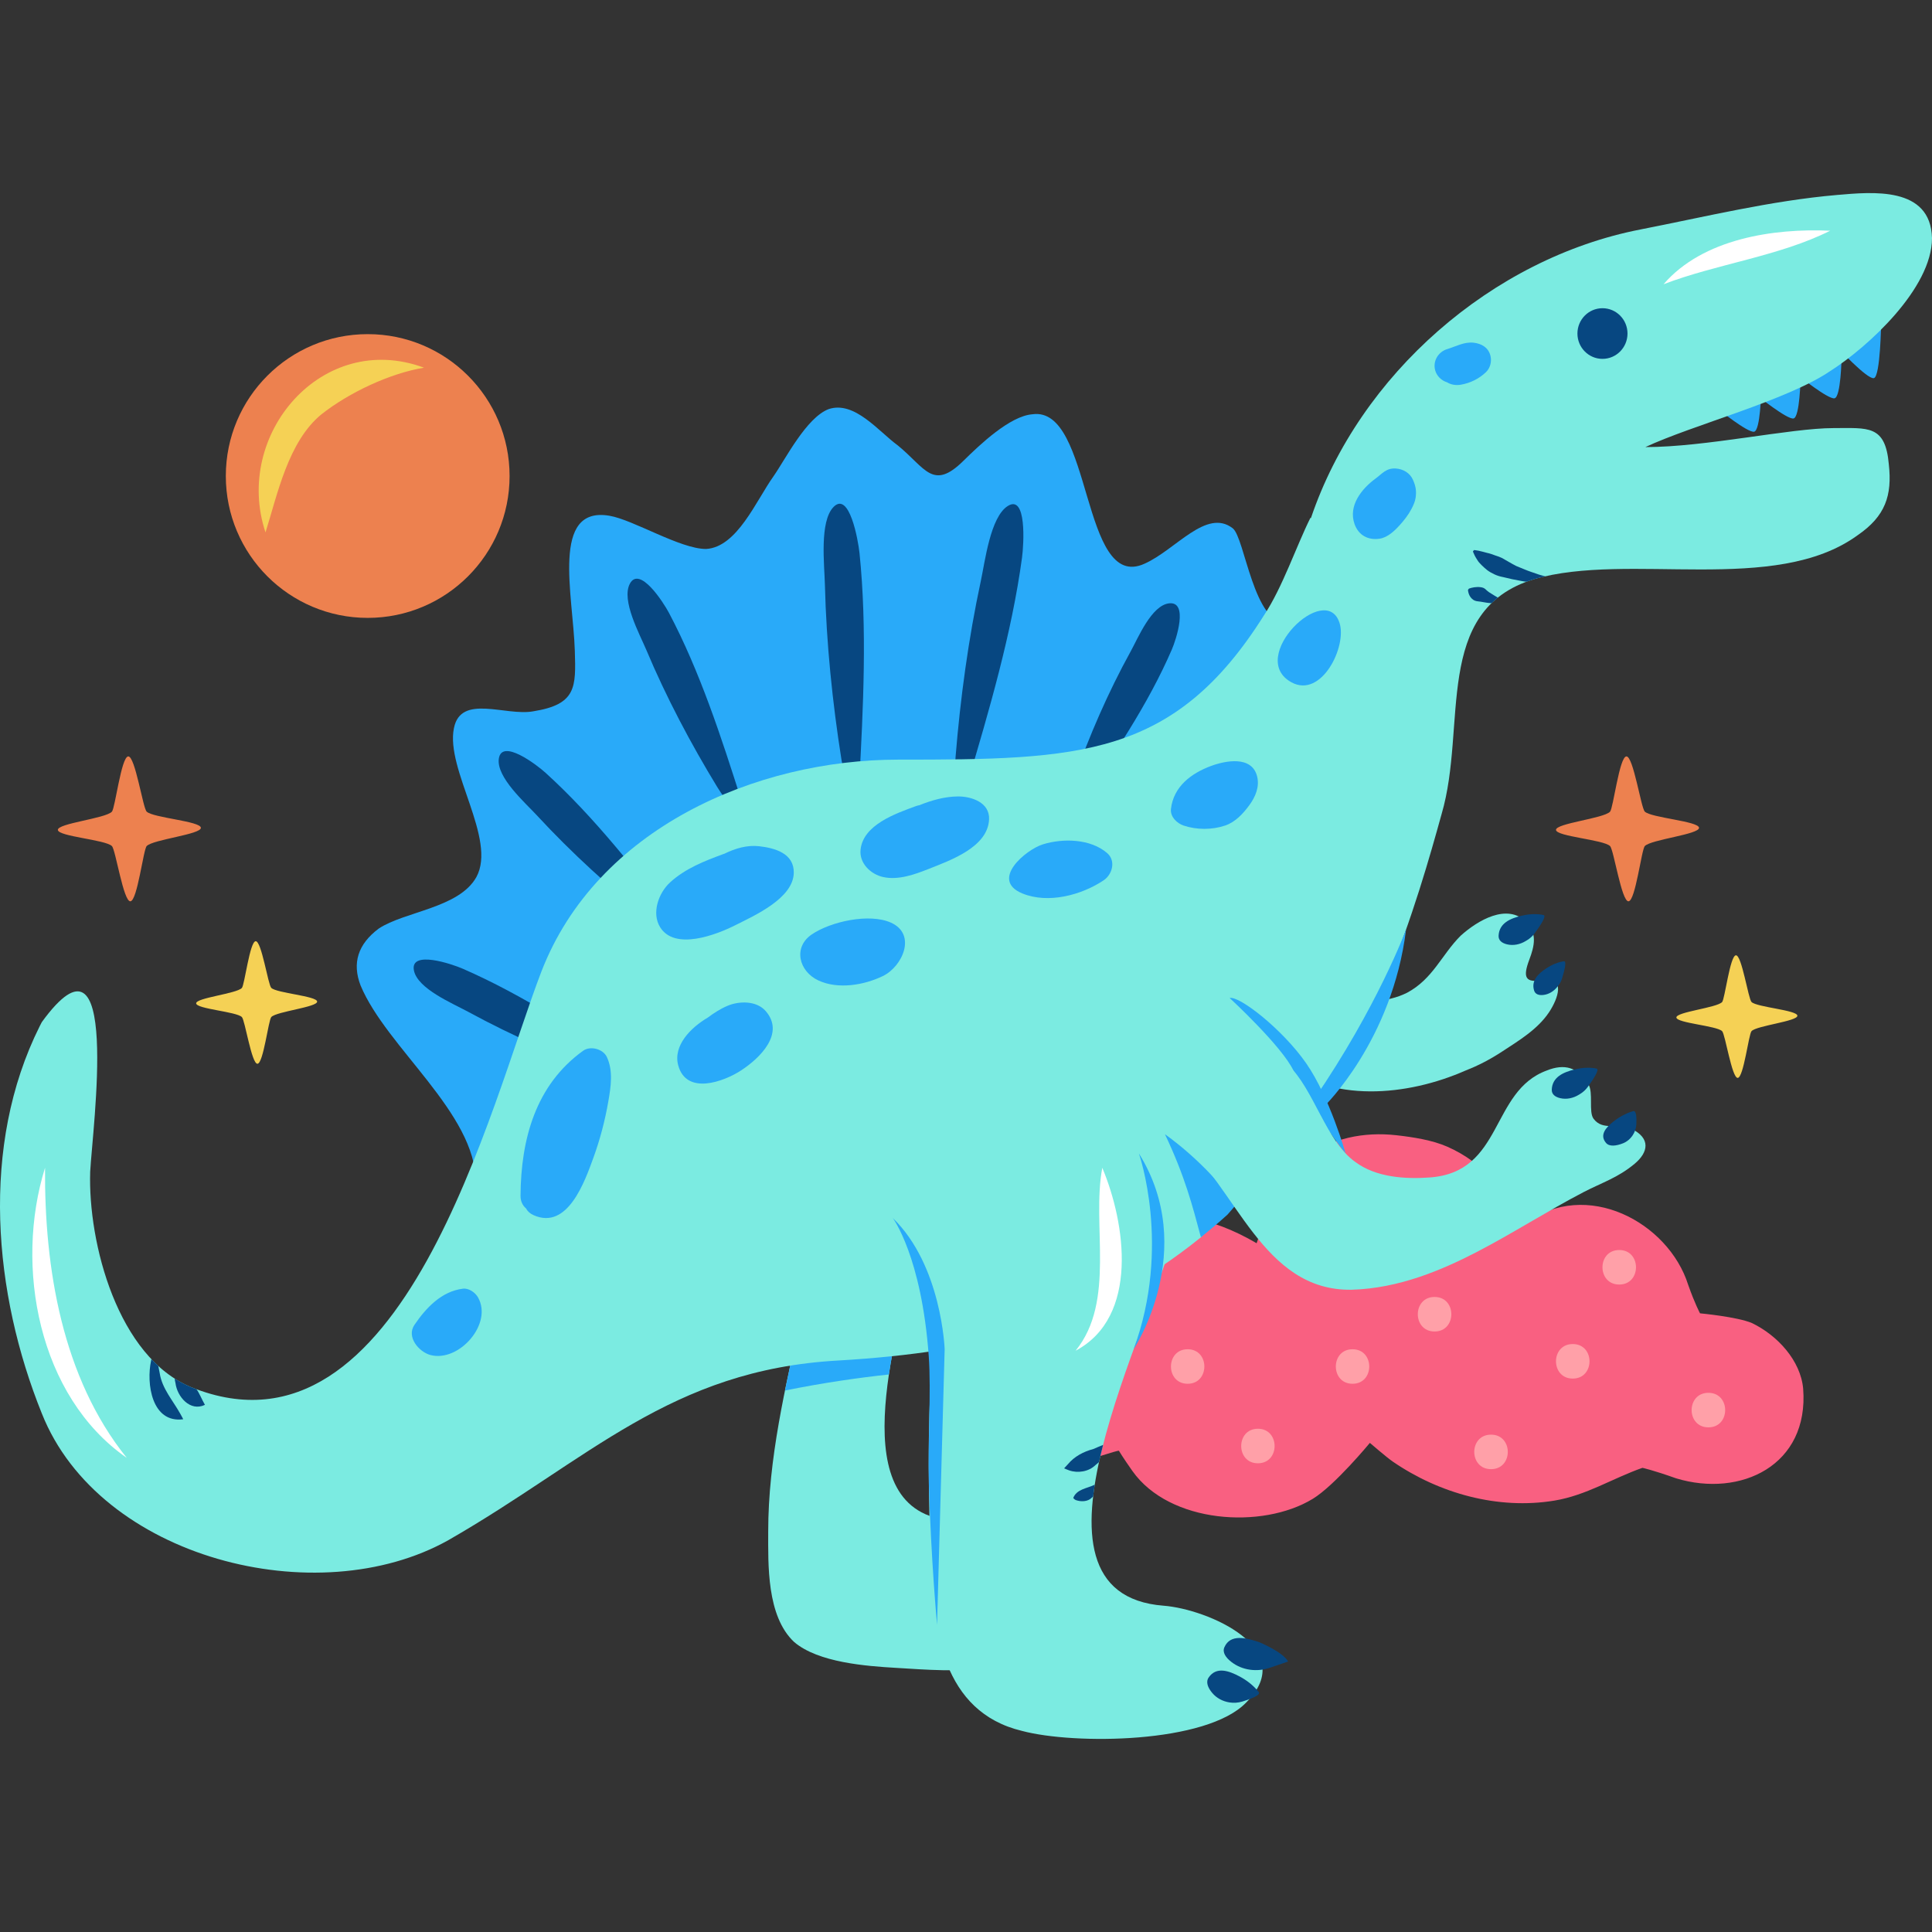 <?xml version="1.0" encoding="UTF-8"?>
<!-- Generator: Adobe Illustrator 25.4.1, SVG Export Plug-In . SVG Version: 6.00 Build 0)  -->
<svg xmlns="http://www.w3.org/2000/svg" xmlns:xlink="http://www.w3.org/1999/xlink" version="1.1" id="Capa_1" x="0px" y="0px" viewBox="0 0 512 512" style="enable-background:new 0 0 512 512;" xml:space="preserve" width="512" height="512">
<rect x="0" y="0" width="512" height="512" fill="#333333" stroke="none"/>
<g>
	<g>
		<g>
			<path style="fill:#F96081;" d="M261.128,354.422c1.438-0.904,2.995-1.576,4.64-1.962c2.896-0.667,6.336-0.341,9.227,0.01     c1.631-13.037,7.225-26.85,21.35-29.485c13.037-2.427,24.261-0.776,36.676,6.484c2.773-8.387,5.688-16.867,12.884-22.551     c6.8-5.362,15.647-7.018,24.113-6.074c4.339,0.484,9.563,1.28,13.576,3.059c4.799,2.13,8.901,5.125,12.271,9.158     c0.687,0.82,7.957,11.357,6.193,12.148l2.016-0.904c16.344-12.158,38.089-0.351,43.313,16.19     c1.764,5.016,3.138,7.547,3.138,7.547s9.849,0.919,13.734,2.57c6.781,3.252,12.924,9.944,13.596,17.386     c1.601,20.342-16.566,28.961-33.646,23.781c-6.336-2.249-8.945-2.787-8.95-2.787c-7.991,2.812-14.836,7.285-23.347,8.688     c-14.915,2.451-30.483-1.878-42.833-10.359c-1.606-1.107-6.049-4.942-6.049-4.942s-9.281,11.263-15.138,14.831     c-13.383,8.154-37.956,6.533-47.79-7.379c-2.555-3.623-3.578-5.362-3.578-5.362c-0.138-0.237-9.326,2.832-10.151,3.054     c-10.616,2.832-25.625,2.98-32.391-7.646C248.753,371.67,253.072,359.478,261.128,354.422z"/>
		</g>
		<path style="fill:#FFA0A8;" d="M314.74,357.565c-5.901,0-5.901,9.148,0,9.148C320.641,366.713,320.641,357.565,314.74,357.565z"/>
		<path style="fill:#FFA0A8;" d="M333.357,378.633c-5.901,0-5.901,9.153,0,9.153C339.258,387.786,339.258,378.633,333.357,378.633z"/>
		<path style="fill:#FFA0A8;" d="M358.438,357.565c-5.906,0-5.906,9.148,0,9.148C364.339,366.713,364.339,357.565,358.438,357.565z"/>
		<path style="fill:#FFA0A8;" d="M395.138,380.195c-5.926,0-5.926,9.148,0,9.148C401.064,389.343,401.064,380.195,395.138,380.195z"/>
		<path style="fill:#FFA0A8;" d="M416.795,356.186c-5.921,0-5.921,9.153,0,9.153C422.72,365.339,422.72,356.186,416.795,356.186z"/>
		<path style="fill:#FFA0A8;" d="M380.174,343.708c-5.921,0-5.921,9.153,0,9.153C386.099,352.86,386.099,343.708,380.174,343.708z"/>
		<path style="fill:#FFA0A8;" d="M452.744,369.11c-5.926,0-5.926,9.153,0,9.153C458.669,378.263,458.669,369.11,452.744,369.11z"/>
		<path style="fill:#FFA0A8;" d="M429.115,331.268c-5.926,0-5.926,9.148,0,9.148C435.036,340.416,435.036,331.268,429.115,331.268z"/>
	</g>
	<g>
		<path style="fill:#7BEBE1;" d="M212.275,349.114c-4.117,18.301-8.693,37.521-8.693,56.74c0,8.693-0.455,22.422,6.865,29.287    c6.405,5.486,19.22,6.4,26.999,6.86c15.558,0.919,37.066,3.207,44.385-13.724c8.239-18.765-15.548-24.414-29.287-25.314    c-30.201-1.977-14.179-49.456-11.436-67.124"/>
	</g>
	<path style="fill:#29AAF9;" d="M209.492,361.558c-0.499,2.303-0.988,4.616-1.463,6.944c10.339-2.095,19.739-3.415,27.537-4.25   c0.306-2.076,0.657-4.137,1.033-6.163C226.459,357.471,217.257,359.107,209.492,361.558z"/>
	<g>
		<path style="fill:#29AAF9;" d="M455.195,108.314c0,0,7.962,6.405,9.657,6.099c1.69-0.306,1.863-10.675,1.863-10.675"/>
		<path style="fill:#29AAF9;" d="M465.643,104.795c0,0,7.957,6.41,9.652,6.108c1.695-0.306,1.863-10.68,1.863-10.68"/>
		<path style="fill:#29AAF9;" d="M476.511,99.458c0,0,7.957,6.405,9.652,6.099c1.695-0.302,1.863-10.675,1.863-10.675"/>
		<path style="fill:#29AAF9;" d="M486.657,91.758c0,0,8.199,8.876,9.943,8.451c1.745-0.42,1.918-14.792,1.918-14.792"/>
	</g>
	<g>
		<path style="fill-rule:evenodd;clip-rule:evenodd;fill:#ED814F;" d="M135.044,126.15c0,20.762-16.833,37.595-37.595,37.595    c-20.772,0-37.605-16.833-37.605-37.595c0-20.767,16.833-37.6,37.605-37.6C118.211,88.55,135.044,105.383,135.044,126.15z"/>
		<path style="fill:#F5D155;" d="M112.37,97.441c-8.937,1.472-19.792,6.51-27.266,12.42c0.03-0.02,0.059-0.044,0.089-0.069    c-8.855,7.236-11.696,21.385-14.832,31.298C61.738,115.209,85.365,87.443,112.37,97.441z"/>
	</g>
	<g>
		<g>
			<path style="fill:#29AAF9;" d="M126.094,313.269c0-18.306-23.673-35.628-30.537-52.105c-2.288-5.946-0.702-10.947,4.789-15.069     c6.865-4.576,21.325-5.431,25.902-13.67c5.491-10.072-8.234-28.486-5.95-39.468c1.834-9.153,13.729-3.089,21.053-4.458     c11.436-1.833,11.278-6.405,10.982-16.017c-0.46-14.871-6.405-38.44,9.153-35.806c6.38,1.072,18.76,8.807,25.625,8.807     c8.234-0.46,13.269-12.815,17.846-19.22c3.203-4.576,8.693-15.558,14.643-17.846c6.865-2.288,13.27,5.95,18.306,9.608     c7.319,5.95,9.262,12.128,17.386,4.122c4.433-4.369,12.355-11.901,18.301-12.36c16.017-2.283,12.815,47.365,29.747,39.587     c8.234-3.662,16.358-14.757,23.337-9.38c3.247,2.501,5.491,25.739,14.643,25.279l-62.182,74.132L126.094,313.269z"/>
		</g>
		<g>
			<path style="fill-rule:evenodd;clip-rule:evenodd;fill:#074781;" d="M196.524,212.276c-5.342-16.818-11.041-34.362-19.235-49.851     c-1.497-2.832-7.774-12.548-10.359-7.754c-2.362,4.393,2.59,13.374,4.369,17.604c5.263,12.518,11.767,24.795,18.75,36.25     C191.968,211.664,200.003,223.164,196.524,212.276z"/>
			<path style="fill-rule:evenodd;clip-rule:evenodd;fill:#074781;" d="M179.632,245.127     c-10.749-13.991-22.081-28.556-35.054-40.328c-2.372-2.15-11.584-9.153-12.38-3.761c-0.726,4.932,6.988,11.688,10.102,15.064     c9.207,9.973,19.497,19.309,29.969,27.7C175.135,246.1,186.61,254.186,179.632,245.127z"/>
			<path style="fill-rule:evenodd;clip-rule:evenodd;fill:#074781;" d="M168.745,283.661c-14.668-9.8-30.068-19.961-46.13-26.949     c-2.941-1.28-13.907-4.957-12.933,0.405c0.89,4.908,10.364,8.827,14.396,11.026c11.921,6.499,24.661,12.034,37.269,16.63     C164.801,286.033,178.263,290.001,168.745,283.661z"/>
			<path style="fill-rule:evenodd;clip-rule:evenodd;fill:#074781;" d="M227.679,207.744c1.097-20.183,2.145-41.296,0.104-61.119     c-0.376-3.622-2.713-16.497-6.869-12.291c-3.801,3.85-2.427,15.42-2.303,20.668c0.381,15.508,2.002,31.224,4.374,46.244     C223.637,205.362,226.973,220.826,227.679,207.744z"/>
			<path style="fill-rule:evenodd;clip-rule:evenodd;fill:#074781;" d="M256.275,207.972c5.851-19.63,11.861-40.185,14.569-60.18     c0.494-3.662,1.265-16.878-3.776-13.695c-4.611,2.916-6.014,14.629-7.131,19.823c-3.301,15.365-5.446,31.225-6.692,46.565     C252.904,204.69,252.494,220.693,256.275,207.972z"/>
			<path style="fill-rule:evenodd;clip-rule:evenodd;fill:#074781;" d="M285.774,213.739c9.069-13.156,18.459-26.974,24.785-41.633     c1.161-2.683,4.428-12.765-0.707-12.217c-4.7,0.509-8.238,9.168-10.255,12.815c-5.955,10.788-10.972,22.412-15.078,33.982     C283.392,209.86,279.903,222.27,285.774,213.739z"/>
		</g>
	</g>
	<g>
		<path style="fill:#7BEBE1;" d="M355.503,265.375c6.405,0,11.896,0.455,17.386-2.288c6.865-3.667,9.153-10.067,14.189-15.103    c4.576-4.122,12.356-8.693,17.386-3.662c2.97,2.97,2.175,6.39,0.845,9.929c-1.833,4.863-1.107,6.277,3.662,5.501    c6-0.974,3.973,4.868,1.532,8.52c-3.035,4.542-8.006,7.502-12.474,10.433c-3.059,2.002-6.178,3.647-9.578,4.972    c-15.563,6.865-35.692,8.693-49.421-2.283"/>
	</g>
	<g>
		<path style="fill:#7BEBE1;" d="M257.579,312.963c-12.815,29.282-11.901,67.722-10.986,99.757    c0.46,19.22,3.208,40.96,24.256,45.991c13.729,3.662,48.912,3.425,59.434-7.557c14.189-14.184-10.215-24.725-21.913-25.625    c-41.643-3.202-3.202-73.213,3.662-101.585"/>
	</g>
	<g>
		<g>
			<path style="fill:#7BEBE1;" d="M485.915,113.449c-11.436,0-33.859,5.036-49.876,5.036c12.449-5.837,37.521-12.355,48.962-20.134     C495.068,91.946,512,76.383,512,63.113c-0.346-13.808-15.815-12.246-25.141-11.446c-17.604,1.522-34.886,5.777-52.194,9.158     c-39.201,7.66-74.394,38.4-87.258,76.479l-0.138-0.059c-3.662,7.319-7.418,18.488-12.296,25.808     c-23.796,37.827-49.021,38.257-96.92,38.257c-37.847,0-79.924,18.305-94.567,56.133     c-13.423,34.778-36.606,132.785-92.739,110.209c-19.526-7.932-27.453-38.217-26.846-57.131     c0.613-11.589,8.313-68.715-12.815-39.656l-0.553,1.068c-15.864,31.723-12.257,70.924,0.553,102.653     c15.256,38.44,72.991,53.078,107.768,33.557c37.219-21.355,58.796-45.151,103.335-47.593     c37.801-2.253,67.253-9.403,96.076-32.657c2.348-1.895-0.194-8.974,2.15-11.089c0,0,5.716,4.143,7.096,2.534     c2.325-2.712,6.213-7.34,10.329-12.638l0,0c24.987-22.571,38.257-69.472,44.202-90.975c6.865-23.342-2.515-53.998,24.483-62.236     c25.165-7.324,63.837,4.349,85.8-11.668c7.319-5.031,9.148-10.522,8.234-18.76C499.645,112.535,495.068,113.449,485.915,113.449z     "/>
		</g>
	</g>
	<g>
		<path style="fill:#FFA0A8;" d="M114.109,256.38"/>
	</g>
	<path style="fill:#074781;" d="M431.305,88.392c0,3.706-2.97,6.711-6.632,6.711c-3.667,0-6.637-3.005-6.637-6.711   c0-3.707,2.97-6.712,6.637-6.712C428.335,81.681,431.305,84.686,431.305,88.392z"/>
	<path style="fill:#FFFFFF;" d="M440.853,75.33c10.406-12.08,29.187-14.88,44.158-14.184   C471.577,67.895,454.934,69.935,440.853,75.33z"/>
	<path style="fill:#FFFFFF;" d="M11.936,309.478c-0.19,26.597,4.532,55.592,21.661,76.875   C10.134,370.061,3.803,335.553,11.936,309.478z"/>
	<g>
		<path style="fill:#29AAF9;" d="M293.42,226.085c-4.428-3.84-11.757-3.964-17.05-2.323c-4.463,1.379-14.179,9.44-5.402,13.023    c6.81,2.782,15.632,0.445,21.528-3.509C294.784,231.734,295.772,228.131,293.42,226.085z"/>
		<path style="fill:#29AAF9;" d="M253.828,211.066c-3.385,0.035-6.874,0.978-10.171,2.318c-0.292,0.05-0.593,0.124-0.909,0.237    c-5.338,1.962-14.031,4.942-14.693,11.589c-0.356,3.588,2.703,6.484,5.975,7.211c4.023,0.894,8.372-0.672,12.064-2.14    c5.753-2.288,15.716-5.763,16.023-13.161C262.304,212.632,257.416,211.036,253.828,211.066z"/>
		<path style="fill:#29AAF9;" d="M201.15,224.256c-3.148-0.351-6.262,0.558-9.207,2.002c-0.054,0.015-0.104,0.03-0.158,0.045    c-5.105,1.883-10.176,3.84-14.238,7.571c-3.03,2.787-4.922,8.105-2.609,11.841c3.889,6.272,14.876,2.016,19.917-0.519    c5.086-2.57,15.36-7.107,15.504-13.868C210.471,226.134,205.341,224.726,201.15,224.256z"/>
		<path style="fill:#29AAF9;" d="M236.15,244.529c-5.733-2.599-16.008-0.311-21.029,3.109c-4.996,3.405-3.43,9.756,1.73,12.177    c5.214,2.446,12.138,1.27,17.129-1.157C239.18,256.133,242.98,247.632,236.15,244.529z"/>
		<path style="fill:#29AAF9;" d="M202.919,267.944c-2.431-2.787-7.003-2.703-10.102-1.403c-1.913,0.805-3.613,1.912-5.244,3.128    c-4.483,2.629-9.291,7.438-7.823,12.716c2.204,7.907,12.078,4.28,16.665,1.275C201.417,280.394,208.084,273.87,202.919,267.944z"/>
		<path style="fill:#29AAF9;" d="M333.149,205.753c-1.393-5.585-8.441-4.166-12.227-2.758c-5.234,1.942-9.924,5.441-10.606,11.382    c-0.237,2.066,1.587,3.81,3.361,4.408c3.445,1.161,7.527,1.161,10.976,0c2.723-0.914,4.799-3.168,6.45-5.426    C332.705,211.165,333.836,208.501,333.149,205.753z"/>
		<path style="fill:#29AAF9;" d="M354.998,165.109c-3.622-11.367-24.735,9.178-12.731,15.721    C350.185,185.139,356.99,171.37,354.998,165.109z"/>
		<path style="fill:#29AAF9;" d="M374.456,127.173c-0.786-1.828-2.624-2.896-4.557-3.015c-2.535-0.153-3.573,1.349-5.431,2.718    c-3.613,2.664-7.225,7.127-5.496,12.014c1.053,2.975,3.633,4.349,6.697,3.86c2.071-0.331,3.889-2.056,5.234-3.539    c1.216-1.344,2.352-2.792,3.188-4.403c0.474-0.914,0.929-1.918,1.073-2.946C375.405,130.059,375.182,128.838,374.456,127.173z"/>
		<path style="fill:#29AAF9;" d="M394.961,94.184c-0.588-2.14-2.358-3.118-4.413-3.361c-2.515-0.291-4.695,0.984-7.013,1.69    c-2.382,0.721-3.87,3.173-3.198,5.629c0.425,1.527,1.665,2.718,3.138,3.168c1.058,0.657,2.382,0.875,3.717,0.633    c2.491-0.445,4.749-1.557,6.593-3.306C394.961,97.515,395.385,95.726,394.961,94.184z"/>
		<path style="fill:#29AAF9;" d="M160.812,280.092c-0.998-2.11-4.359-3.005-6.262-1.641c-12.637,9.084-16.497,23.49-16.606,38.425    c-0.01,1.503,0.578,2.619,1.458,3.361c0.366,0.726,1.023,1.364,2.031,1.809c9.034,3.998,13.561-9.009,15.849-15.301    c1.744-4.799,3.049-9.79,3.924-14.821C161.88,288.044,162.552,283.779,160.812,280.092z"/>
		<path style="fill:#29AAF9;" d="M126.657,343.786c-0.732-1.265-2.417-2.456-3.954-2.273c-5.689,0.692-9.791,5.066-12.874,9.593    c-2.204,3.232,1.236,7.191,4.25,7.991C121.611,361.079,130.71,350.809,126.657,343.786z"/>
	</g>
	<path style="fill:#29AAF9;" d="M372.627,246.328c0,0-7.552,20.456-24.483,45.122l2.748,1.784   C350.892,293.233,368.965,275.842,372.627,246.328z"/>
	<path style="fill:#29AAF9;" d="M325.874,264.48c0,0,13.947,12.859,16.932,19.294c5.337,11.515,13.783,21.884,13.783,21.884   s-4.176-14.866-10.428-23.865C339.91,272.793,328.469,263.872,325.874,264.48L325.874,264.48z"/>
	<path style="fill:#29AAF9;" d="M308.73,300.592c5.303,11.184,7.299,18.978,9.523,27.3c2.352-1.898,4.7-3.89,7.048-6.01   c0,0,0.83-0.934,2.209-2.545C319.633,308.035,308.73,300.592,308.73,300.592z"/>
	<g>
		<path style="fill:#F5D155;" d="M71.894,261.801c-0.855-0.825-2.58-12.464-4.141-12.37c-1.567,0.089-2.931,11.634-3.662,12.395    c-1.468,1.527-12.197,2.609-12.108,4.082c0.084,1.477,10.626,2.174,12.113,3.617c0.83,0.806,2.58,12.479,4.141,12.385    c1.567-0.094,2.901-11.604,3.667-12.395c1.413-1.468,12.227-2.609,12.143-4.092C83.957,263.941,73.327,263.195,71.894,261.801z"/>
		<path style="fill:#F5D155;" d="M464.175,265.543c-0.86-0.83-2.58-12.469-4.141-12.38c-1.572,0.094-2.931,11.639-3.662,12.4    c-1.468,1.527-12.197,2.61-12.113,4.087c0.089,1.478,10.631,2.17,12.118,3.613c0.83,0.806,2.58,12.474,4.141,12.39    c1.567-0.099,2.901-11.609,3.662-12.4c1.413-1.468,12.232-2.604,12.143-4.087C476.239,267.678,465.608,266.932,464.175,265.543z"/>
		<path style="fill:#ED814F;" d="M38.87,215.089c-1.013-0.984-3.049-14.742-4.893-14.634c-1.853,0.114-3.464,13.759-4.329,14.658    c-1.735,1.804-14.421,3.079-14.317,4.828c0.104,1.745,12.563,2.57,14.322,4.275c0.984,0.949,3.049,14.747,4.898,14.639    c1.848-0.109,3.43-13.715,4.329-14.649c1.675-1.74,14.461-3.084,14.357-4.838C53.133,217.614,40.565,216.734,38.87,215.089z"/>
		<path style="fill:#ED814F;" d="M435.896,215.089c-1.013-0.984-3.049-14.742-4.893-14.634c-1.858,0.114-3.469,13.759-4.329,14.658    c-1.735,1.804-14.421,3.079-14.322,4.828c0.109,1.745,12.568,2.57,14.327,4.275c0.984,0.949,3.045,14.747,4.893,14.639    c1.853-0.109,3.435-13.715,4.329-14.649c1.675-1.74,14.461-3.084,14.357-4.838C450.159,217.614,437.591,216.734,435.896,215.089z"/>
	</g>
	<path style="fill:#074781;" d="M333.703,435.191c-3.42-1.151-7.66-2.263-9.232,1.359c-0.585,1.348,0.364,2.731,1.879,3.899   c2.879,2.22,6.74,2.706,10.179,1.526l4.834-1.659C339.994,437.781,333.703,435.191,333.703,435.191z"/>
	<path style="fill:#074781;" d="M333.574,448.411c-0.096-0.124-0.201-0.251-0.311-0.38c-1.314-1.539-2.94-2.782-4.726-3.734   c-2.878-1.534-6.189-2.702-8.219,0.244c-0.836,1.216-0.228,2.729,0.968,4.14c1.142,1.348,2.768,2.197,4.513,2.477l0,0   c1.147,0.184,2.318,0.108,3.43-0.23C331.257,450.313,334.22,449.242,333.574,448.411z"/>
	<path style="fill:#074781;" d="M409.476,152.739c-0.509-0.143-1.043-0.296-1.616-0.46c-0.613-0.193-1.265-0.435-1.927-0.662   c-0.667-0.227-1.349-0.47-2.026-0.766c-0.677-0.272-1.364-0.558-2.056-0.84c-0.667-0.331-1.309-0.697-1.937-1.062   c-0.316-0.178-0.628-0.356-0.934-0.534c-0.297-0.193-0.598-0.366-0.894-0.519c-0.603-0.297-1.231-0.504-1.824-0.692   c-0.573-0.232-1.137-0.42-1.68-0.563c-0.549-0.148-1.077-0.252-1.512-0.395c-0.45-0.123-0.865-0.227-1.225-0.296   c-0.722-0.138-1.201-0.178-1.201-0.178l-0.306,0.346c0,0,0.128,0.435,0.474,1.112c0.173,0.346,0.41,0.746,0.702,1.191   c0.277,0.474,0.667,0.894,1.117,1.335c0.45,0.45,0.959,0.909,1.522,1.359c0.573,0.43,1.225,0.781,1.922,1.112   c0.702,0.326,1.463,0.564,2.259,0.707c0.796,0.168,1.587,0.351,2.367,0.554c0.791,0.153,1.576,0.301,2.357,0.455   c0.499,0.109,0.998,0.173,1.492,0.222c0.638-0.237,1.295-0.464,1.977-0.672C407.489,153.213,408.472,152.966,409.476,152.739z"/>
	<path style="fill:#074781;" d="M396.671,158.21c-0.218-0.129-0.445-0.262-0.682-0.405c-0.465-0.277-0.959-0.598-1.438-0.9   c-0.242-0.173-0.46-0.366-0.672-0.558c-0.202-0.193-0.415-0.39-0.662-0.509c-0.499-0.232-1.122-0.277-1.69-0.272   c-0.292,0.005-0.578,0.04-0.835,0.069c-0.267,0.039-0.509,0.089-0.722,0.143c-0.415,0.109-0.697,0.222-0.697,0.222l-0.237,0.316   c0,0,0,0.247,0.074,0.588c0.035,0.173,0.094,0.366,0.173,0.573c0.079,0.193,0.183,0.41,0.316,0.618   c0.277,0.405,0.648,0.83,1.231,1.077c0.286,0.119,0.628,0.178,0.998,0.213c0.371,0.039,0.732,0.084,1.082,0.158   c0.356,0.059,0.712,0.119,1.068,0.178c0.341,0.064,0.712,0.084,1.058,0.109c0.089,0.005,0.168,0.01,0.252,0.015   c0.524-0.509,1.082-1.003,1.67-1.477C396.863,158.313,396.769,158.269,396.671,158.21z"/>
	<path style="fill:#074781;" d="M40.116,360.17c-0.02,0.129-0.045,0.262-0.069,0.4c-1.332,6.032,0.15,16.661,8.508,15.546   c0,0-0.438-0.902-0.774-1.446c-1.937-3.503-4.833-6.652-5.456-10.764c-0.134-0.667-0.262-1.31-0.376-1.927   C41.322,361.4,40.709,360.792,40.116,360.17z"/>
	<path style="fill:#074781;" d="M46.293,365.329c0.045,0.395,0.099,0.805,0.213,1.216c0.448,3.587,3.884,7.644,7.805,5.754   c0,0-0.381-0.693-0.604-1.128c-0.39-0.763-0.783-1.638-1.226-2.407c-0.129-0.207-0.267-0.425-0.43-0.623   c-0.435-0.163-0.865-0.316-1.305-0.489C49.185,367.019,47.707,366.229,46.293,365.329z"/>
	<path style="fill:#074781;" d="M283.343,389.669c2.276,0.791,5.151,0.357,6.944-1.384c0.316-0.282,0.642-0.549,0.964-0.815   c0.326-1.503,0.692-3.02,1.082-4.557c-0.86,0.341-1.71,0.721-2.575,1.087c-2.636,0.706-5.038,1.964-6.781,4.067   c-0.385,0.44-0.972,1.056-0.972,1.056S282.774,389.481,283.343,389.669z"/>
	<path style="fill:#074781;" d="M285.107,397.537c1.34,0.485,3.159,0.462,4.235-0.633c0.114-0.114,0.237-0.213,0.356-0.321   c0.118-1.028,0.257-2.066,0.425-3.123c-0.049,0.02-0.094,0.039-0.143,0.064c-1.983,0.948-4.66,1.125-5.56,3.454   C284.42,396.979,284.741,397.404,285.107,397.537z"/>
	<g>
		<path style="fill:#7BEBE1;" d="M341.319,282.168c6.865,6.405,10.067,20.273,17.846,25.758c5.491,4.117,13.27,4.576,19.675,4.117    c19.679-1.369,16.017-22.877,31.121-28.368c4.572-1.828,8.234-0.914,10.982,3.662c1.369,2.288,0,7.324,1.369,9.148    c2.481,3.311,6.504,1.003,9.82,2.55c5.535,2.59,4.626,6.405,1.068,9.37c-4.477,3.736-8.545,4.932-13.561,7.532    c-4.779,2.481-9.425,5.204-14.08,7.903c-9.41,5.461-18.909,11.006-29.257,14.515c-5.822,1.972-11.896,3.262-18.049,3.435    c-23.796,0.455-30.661-27.453-45.759-39.809"/>
	</g>
	<path style="fill:#29AAF9;" d="M301.811,305.658c0,0,8.673,24.617-1.384,51.907C300.427,357.565,317.774,331.283,301.811,305.658z"/>
	<path style="fill:#FFFFFF;" d="M285.043,357.956c10.696-13.185,4.2-33.243,7.077-48.477   C298.269,324.093,301.97,348.967,285.043,357.956z"/>
	<path style="fill:#29AAF9;" d="M236.6,322.792c0,0,7.621,10.161,9.524,36.552c0.697,9.657-0.292,22.615,0.039,34.116   c0.573,19.927,2.165,37.12,2.165,37.12l2.016-73.015C250.344,357.565,249.578,335.35,236.6,322.792z"/>
	<path style="fill:#074781;" d="M432.837,294.459c-0.174,0.049-0.358,0.105-0.544,0.168c-1.71,0.569-3.297,1.462-4.709,2.582   c-2.03,1.61-3.749,3.576-1.977,5.667c0.885,1.053,2.697,0.825,4.502,0.11c1.075-0.426,1.971-1.207,2.603-2.176l0,0   c0.554-0.85,0.881-1.827,0.932-2.841C433.725,296.382,433.684,294.225,432.837,294.459z"/>
	<path style="fill:#074781;" d="M423.106,283.186c-0.165-0.036-0.342-0.067-0.525-0.095c-1.778-0.269-3.591-0.099-5.336,0.335   c-2.876,0.715-5.873,1.969-6.01,5.325c-0.049,1.254,0.893,1.951,2.222,2.27c1.697,0.406,3.489,0.003,4.974-0.915l0.368-0.227   c0.756-0.467,1.413-1.069,1.939-1.785C421.975,286.414,424.053,283.385,423.106,283.186z"/>
	<path style="fill:#074781;" d="M409.055,242.488c-0.164-0.036-0.341-0.068-0.524-0.096c-1.789-0.276-3.614-0.121-5.374,0.304   c-2.871,0.694-5.854,1.931-6.013,5.272c-0.061,1.251,0.876,1.956,2.205,2.286c1.698,0.421,3.497,0.031,4.991-0.88l0.366-0.223   c0.757-0.461,1.417-1.058,1.948-1.769C407.903,245.713,410.002,242.698,409.055,242.488z"/>
	<path style="fill:#074781;" d="M414.477,254.749c-0.141,0.017-0.29,0.041-0.444,0.07c-1.498,0.282-2.902,0.922-4.179,1.755   c-2.095,1.367-4.13,3.203-3.305,5.914c0.308,1.015,1.254,1.31,2.405,1.194c1.468-0.148,2.787-0.968,3.718-2.113l0.227-0.279   c0.475-0.585,0.832-1.248,1.055-1.968C414.476,257.636,415.291,254.646,414.477,254.749z"/>
</g>















</svg>
